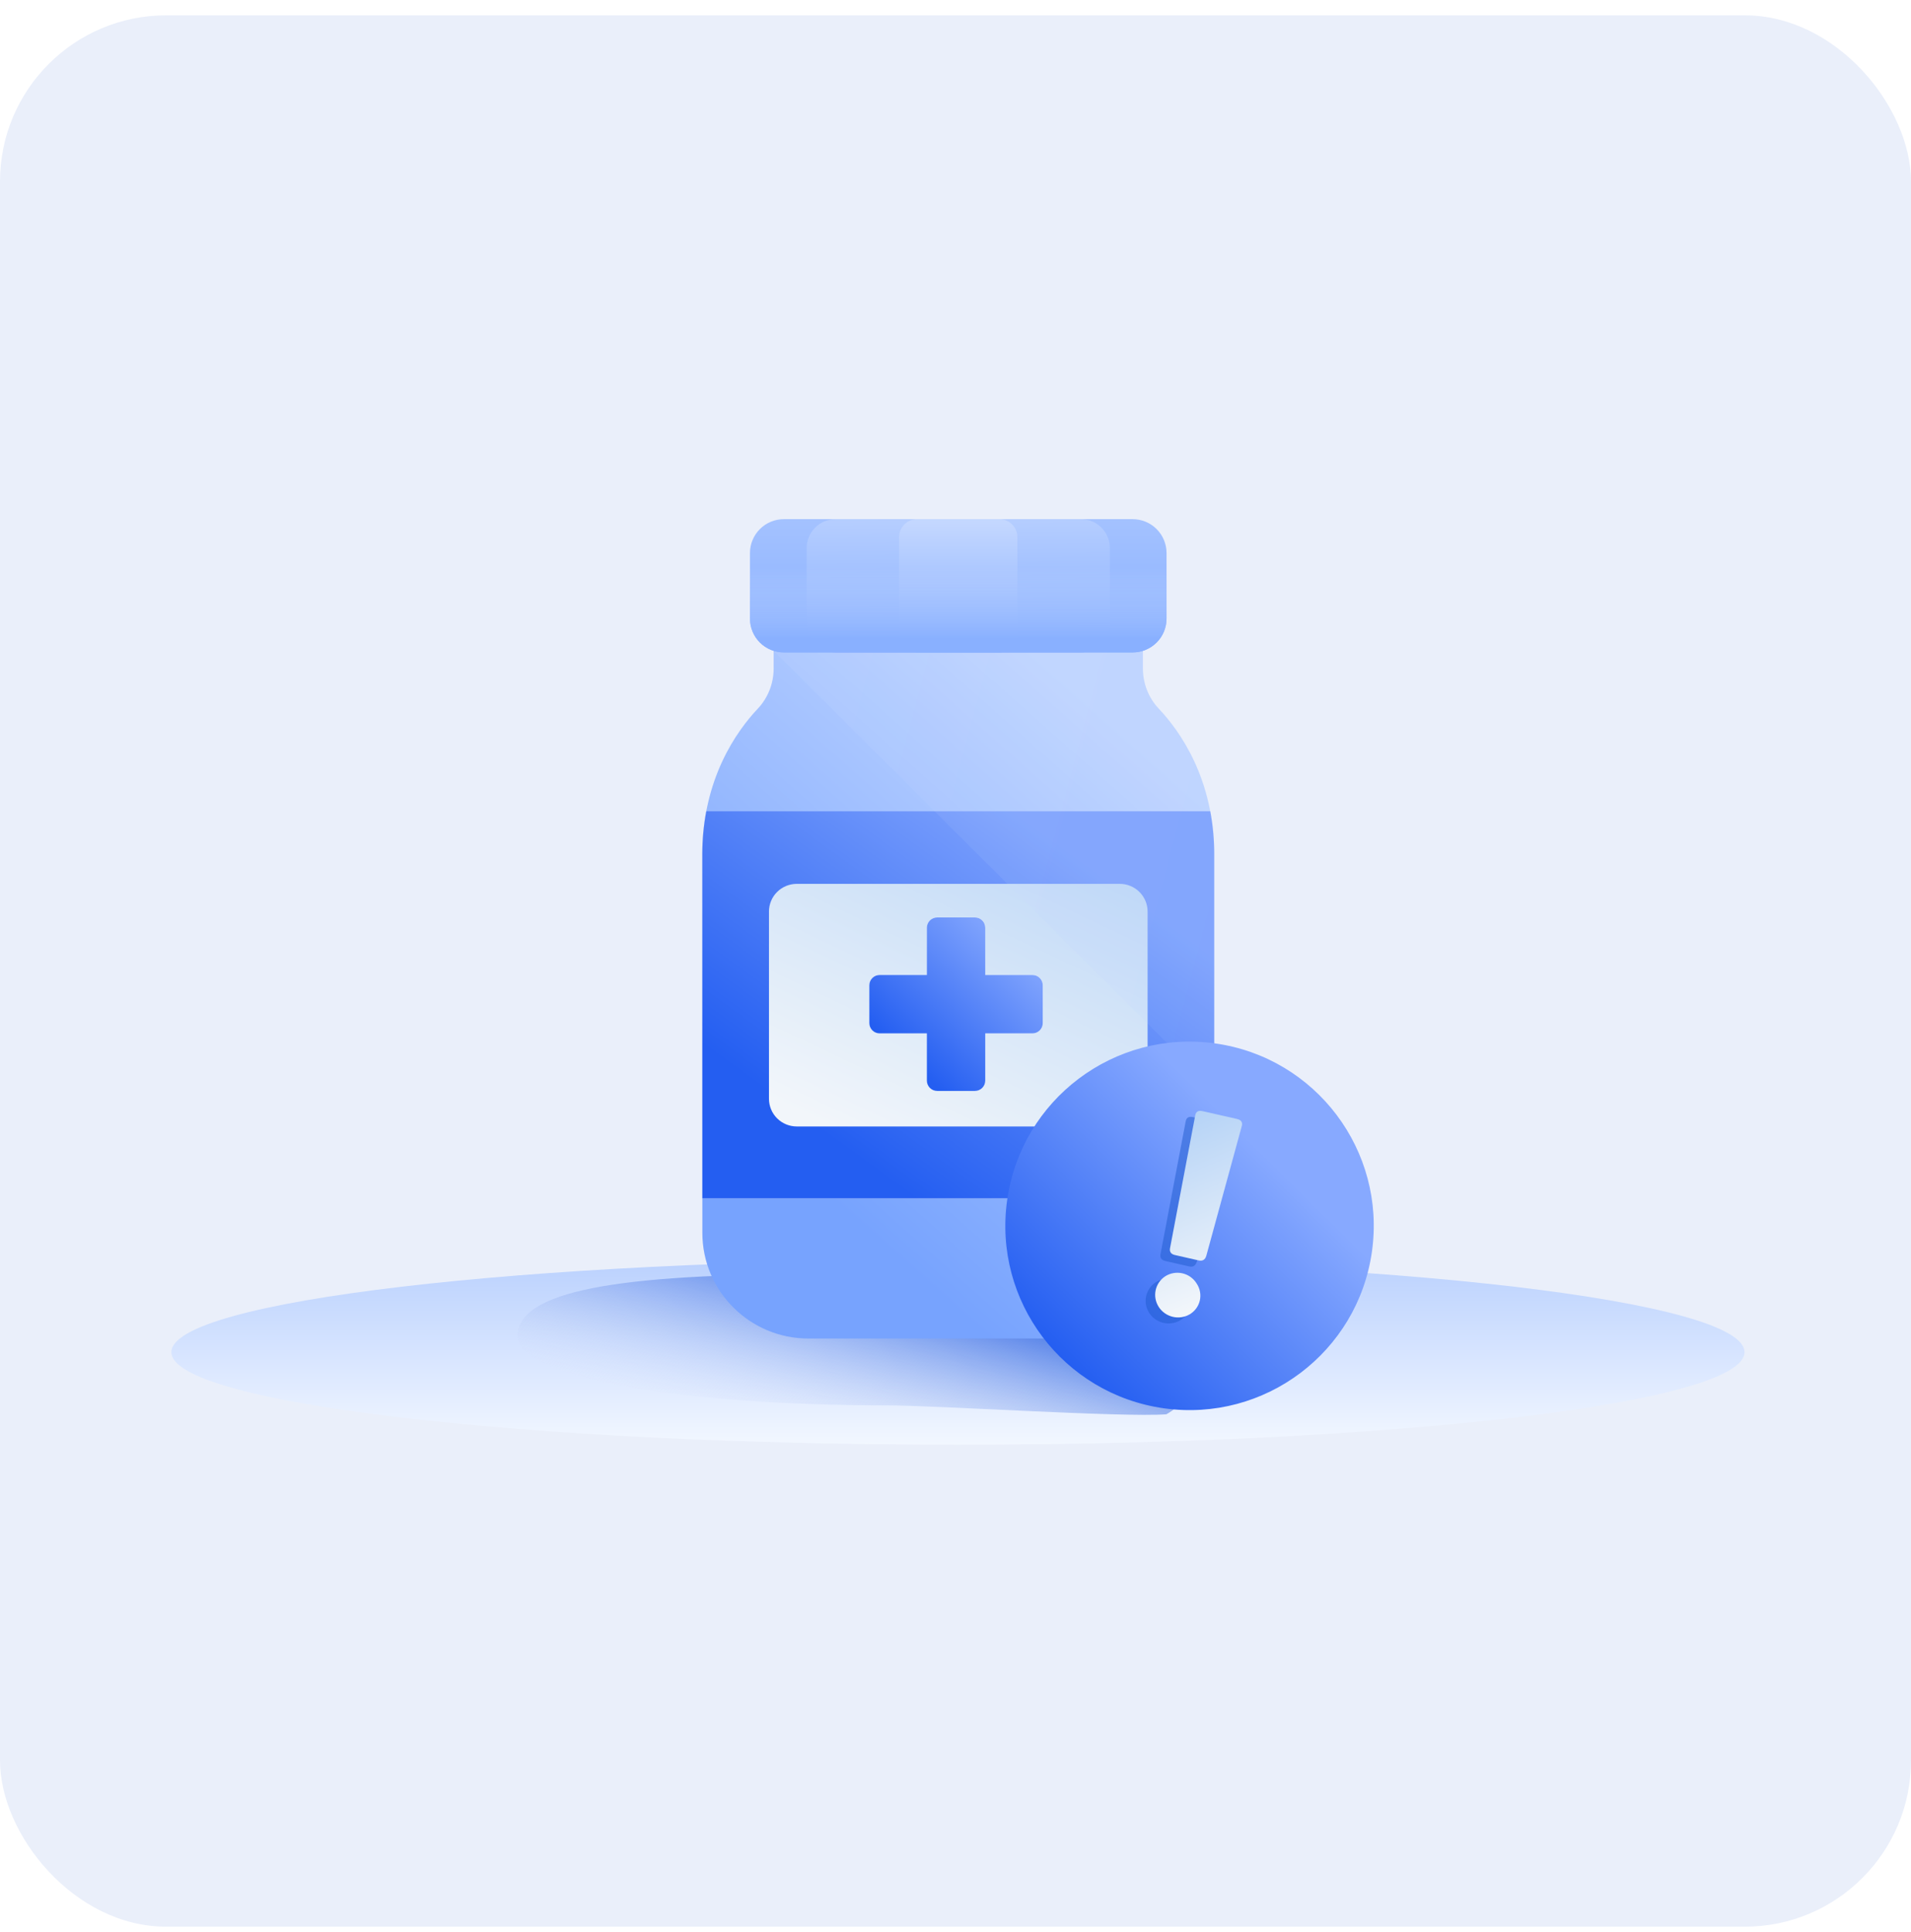 <svg width="92" height="93" viewBox="0 0 92 93" fill="none" xmlns="http://www.w3.org/2000/svg">
<rect y="0.738" width="92" height="92" rx="8" fill="#EAEFFA"/>
<path d="M46.118 69.539C67.031 69.539 83.985 67.544 83.985 65.084C83.985 62.623 67.031 60.629 46.118 60.629C25.204 60.629 8.25 62.623 8.25 65.084C8.25 67.544 25.204 69.539 46.118 69.539Z" fill="url(#paint0_linear_4972_718893)"/>
<g filter="url(#filter0_f_4972_718893)">
<path d="M24.916 64.315C24.916 66.263 32.547 67.642 42.717 67.646C45.104 67.647 54.056 68.233 56.15 68.075C59.415 66.245 53.268 62.487 55.054 61.574C55.055 59.626 49.082 61.339 38.912 61.335C28.742 61.331 24.917 62.366 24.916 64.315Z" fill="url(#paint1_linear_4972_718893)"/>
</g>
<path d="M55.786 34.112C55.292 33.589 55.022 32.895 55.022 32.176V28.922H37.245V32.176C37.245 32.895 36.975 33.589 36.481 34.112C35.469 35.182 33.81 37.493 33.81 41.141L33.813 59.339C33.813 62.15 36.098 64.427 38.918 64.427H53.349C56.169 64.427 58.454 62.15 58.454 59.339L58.456 41.141C58.456 37.493 56.798 35.182 55.786 34.112Z" fill="url(#paint2_linear_4972_718893)"/>
<path d="M33.811 41.126L33.813 57.684H58.454L58.456 41.126C58.457 40.428 58.394 39.732 58.265 39.047H34.001C33.873 39.732 33.809 40.428 33.811 41.126Z" fill="white"/>
<path d="M33.811 41.126L33.813 57.684H58.454L58.456 41.126C58.457 40.428 58.394 39.732 58.265 39.047H34.001C33.873 39.732 33.809 40.428 33.811 41.126Z" fill="url(#paint3_linear_4972_718893)"/>
<path d="M53.91 54.22H38.357C38.003 54.22 37.662 54.08 37.411 53.829C37.16 53.579 37.02 53.24 37.02 52.886V43.877C37.02 43.523 37.16 43.184 37.411 42.934C37.662 42.684 38.003 42.543 38.357 42.543H53.91C54.264 42.543 54.605 42.684 54.856 42.934C55.107 43.184 55.248 43.523 55.248 43.877V52.886C55.248 53.061 55.213 53.234 55.146 53.396C55.079 53.558 54.98 53.705 54.856 53.829C54.732 53.953 54.584 54.051 54.422 54.118C54.26 54.186 54.086 54.22 53.91 54.22Z" fill="url(#paint4_linear_4972_718893)"/>
<path d="M50.201 47.425V49.245C50.201 49.377 50.149 49.502 50.056 49.595C49.963 49.688 49.837 49.74 49.706 49.74H47.432V52.015C47.432 52.146 47.38 52.272 47.287 52.365C47.194 52.458 47.068 52.51 46.937 52.51H45.116C45.051 52.51 44.987 52.497 44.927 52.472C44.867 52.447 44.812 52.411 44.766 52.365C44.72 52.319 44.684 52.264 44.659 52.204C44.634 52.144 44.621 52.08 44.621 52.015V49.74H42.347C42.215 49.74 42.09 49.688 41.997 49.595C41.904 49.502 41.852 49.377 41.852 49.245V47.425C41.852 47.36 41.864 47.295 41.889 47.235C41.914 47.175 41.951 47.121 41.997 47.075C42.043 47.029 42.097 46.992 42.157 46.967C42.217 46.943 42.282 46.93 42.347 46.93H44.621V44.655C44.621 44.59 44.634 44.526 44.659 44.466C44.684 44.406 44.72 44.351 44.766 44.305C44.812 44.259 44.867 44.223 44.927 44.198C44.987 44.173 45.051 44.16 45.116 44.16H46.937C47.068 44.16 47.194 44.212 47.287 44.305C47.38 44.398 47.432 44.524 47.432 44.655V46.93H49.706C49.771 46.93 49.836 46.943 49.896 46.967C49.956 46.992 50.01 47.029 50.056 47.075C50.102 47.121 50.139 47.175 50.164 47.235C50.188 47.295 50.201 47.36 50.201 47.425Z" fill="white"/>
<path d="M50.201 47.425V49.245C50.201 49.377 50.149 49.502 50.056 49.595C49.963 49.688 49.837 49.74 49.706 49.74H47.432V52.015C47.432 52.146 47.38 52.272 47.287 52.365C47.194 52.458 47.068 52.51 46.937 52.51H45.116C45.051 52.51 44.987 52.497 44.927 52.472C44.867 52.447 44.812 52.411 44.766 52.365C44.72 52.319 44.684 52.264 44.659 52.204C44.634 52.144 44.621 52.08 44.621 52.015V49.74H42.347C42.215 49.74 42.09 49.688 41.997 49.595C41.904 49.502 41.852 49.377 41.852 49.245V47.425C41.852 47.36 41.864 47.295 41.889 47.235C41.914 47.175 41.951 47.121 41.997 47.075C42.043 47.029 42.097 46.992 42.157 46.967C42.217 46.943 42.282 46.93 42.347 46.93H44.621V44.655C44.621 44.59 44.634 44.526 44.659 44.466C44.684 44.406 44.72 44.351 44.766 44.305C44.812 44.259 44.867 44.223 44.927 44.198C44.987 44.173 45.051 44.16 45.116 44.16H46.937C47.068 44.16 47.194 44.212 47.287 44.305C47.38 44.398 47.432 44.524 47.432 44.655V46.93H49.706C49.771 46.93 49.836 46.943 49.896 46.967C49.956 46.992 50.01 47.029 50.056 47.075C50.102 47.121 50.139 47.175 50.164 47.235C50.188 47.295 50.201 47.36 50.201 47.425Z" fill="url(#paint5_linear_4972_718893)"/>
<path opacity="0.1" d="M55.023 32.176V28.922H37.246V31.325L58.456 52.471L58.457 41.141C58.457 37.493 56.799 35.182 55.787 34.112C55.293 33.589 55.023 32.895 55.023 32.176Z" fill="url(#paint6_linear_4972_718893)"/>
<path d="M54.527 31.402H37.738C37.524 31.402 37.311 31.36 37.113 31.279C36.915 31.197 36.735 31.077 36.584 30.926C36.432 30.774 36.312 30.595 36.23 30.398C36.148 30.2 36.105 29.988 36.105 29.775V26.616C36.105 26.184 36.278 25.77 36.584 25.465C36.89 25.16 37.305 24.988 37.738 24.988H54.527C54.741 24.988 54.954 25.03 55.152 25.112C55.35 25.194 55.53 25.314 55.681 25.465C55.833 25.616 55.953 25.796 56.035 25.993C56.117 26.19 56.16 26.402 56.16 26.616V29.775C56.16 30.206 55.987 30.62 55.681 30.926C55.375 31.231 54.96 31.402 54.527 31.402Z" fill="url(#paint7_linear_4972_718893)"/>
<path d="M52.038 31.402H40.228C40.046 31.402 39.864 31.366 39.696 31.297C39.527 31.227 39.373 31.125 39.244 30.996C39.114 30.867 39.012 30.713 38.942 30.545C38.872 30.377 38.836 30.196 38.836 30.014V26.377C38.836 26.008 38.983 25.655 39.244 25.395C39.505 25.134 39.859 24.988 40.228 24.988H52.038C52.408 24.988 52.762 25.134 53.023 25.395C53.284 25.655 53.431 26.008 53.431 26.377V30.014C53.431 30.196 53.395 30.377 53.325 30.545C53.255 30.713 53.153 30.867 53.023 30.995C52.894 31.125 52.74 31.227 52.571 31.297C52.402 31.366 52.221 31.402 52.038 31.402Z" fill="url(#paint8_linear_4972_718893)"/>
<path d="M48.11 31.402H44.153C43.922 31.402 43.701 31.311 43.538 31.148C43.375 30.986 43.283 30.765 43.283 30.535V25.856C43.283 25.626 43.375 25.405 43.538 25.242C43.701 25.08 43.922 24.988 44.153 24.988H48.11C48.341 24.988 48.562 25.08 48.725 25.242C48.889 25.405 48.98 25.626 48.98 25.856V30.535C48.98 30.649 48.958 30.762 48.914 30.867C48.87 30.972 48.806 31.068 48.726 31.148C48.645 31.229 48.549 31.293 48.443 31.336C48.338 31.38 48.225 31.402 48.11 31.402Z" fill="url(#paint9_linear_4972_718893)"/>
<path d="M36.105 27.344V29.778C36.105 30.209 36.278 30.623 36.584 30.929C36.735 31.08 36.915 31.2 37.113 31.281C37.311 31.363 37.523 31.405 37.738 31.405H54.527C54.741 31.405 54.954 31.363 55.152 31.281C55.35 31.2 55.53 31.08 55.681 30.929C55.833 30.777 55.953 30.598 56.035 30.401C56.117 30.203 56.159 29.991 56.159 29.778V27.344H36.105Z" fill="url(#paint10_linear_4972_718893)"/>
<path d="M56.032 67.786C60.882 68.468 65.367 65.089 66.049 60.24C66.731 55.39 63.352 50.905 58.502 50.223C53.652 49.541 49.168 52.92 48.486 57.77C47.804 62.62 51.182 67.104 56.032 67.786Z" fill="url(#paint11_linear_4972_718893)"/>
<path opacity="0.5" d="M57.15 62.068C57.23 62.187 57.285 62.321 57.311 62.461C57.338 62.602 57.335 62.745 57.303 62.884C57.272 63.023 57.212 63.154 57.128 63.269C57.043 63.384 56.936 63.481 56.812 63.554C56.567 63.696 56.274 63.738 55.996 63.671C55.718 63.603 55.477 63.433 55.324 63.194C55.171 62.956 55.118 62.669 55.176 62.394C55.234 62.12 55.399 61.879 55.635 61.724C55.756 61.645 55.892 61.592 56.034 61.567C56.177 61.542 56.323 61.546 56.465 61.578C56.606 61.611 56.74 61.67 56.858 61.755C56.975 61.839 57.075 61.945 57.15 62.068ZM57.078 53.998C57.108 53.796 57.224 53.724 57.442 53.773L59.087 54.147C59.302 54.196 59.376 54.311 59.319 54.507L57.616 60.732C57.559 60.929 57.43 60.998 57.252 60.958L56.107 60.698C55.904 60.652 55.83 60.536 55.875 60.337L57.078 53.998Z" fill="#1E5BCF"/>
<path d="M57.609 61.779C57.689 61.898 57.744 62.032 57.77 62.172C57.797 62.312 57.794 62.456 57.763 62.595C57.731 62.734 57.671 62.865 57.587 62.98C57.502 63.095 57.395 63.192 57.271 63.265C57.026 63.407 56.733 63.449 56.455 63.382C56.177 63.314 55.936 63.144 55.783 62.905C55.63 62.667 55.577 62.38 55.635 62.105C55.693 61.831 55.858 61.59 56.094 61.434C56.215 61.356 56.351 61.303 56.493 61.278C56.636 61.253 56.782 61.257 56.924 61.289C57.065 61.321 57.199 61.381 57.316 61.465C57.434 61.55 57.534 61.656 57.609 61.779ZM57.537 53.709C57.567 53.507 57.683 53.435 57.901 53.484L59.546 53.858C59.761 53.907 59.835 54.022 59.778 54.218L58.075 60.443C58.018 60.64 57.889 60.709 57.711 60.669L56.566 60.409C56.363 60.363 56.289 60.247 56.334 60.048L57.537 53.709Z" fill="url(#paint12_linear_4972_718893)"/>
<defs>
<filter id="filter0_f_4972_718893" x="22.882" y="58.608" width="36.276" height="11.529" filterUnits="userSpaceOnUse" color-interpolation-filters="sRGB">
<feFlood flood-opacity="0" result="BackgroundImageFix"/>
<feBlend mode="normal" in="SourceGraphic" in2="BackgroundImageFix" result="shape"/>
<feGaussianBlur stdDeviation="1.017" result="effect1_foregroundBlur_4972_718893"/>
</filter>
<linearGradient id="paint0_linear_4972_718893" x1="46.118" y1="59.009" x2="46.118" y2="69.539" gradientUnits="userSpaceOnUse">
<stop stop-color="#B0CAFE"/>
<stop offset="1" stop-color="#F2F7FF"/>
</linearGradient>
<linearGradient id="paint1_linear_4972_718893" x1="52.207" y1="62.324" x2="49.158" y2="73.309" gradientUnits="userSpaceOnUse">
<stop offset="0.026" stop-color="#1350DD"/>
<stop offset="1" stop-color="#F4F7FF" stop-opacity="0"/>
</linearGradient>
<linearGradient id="paint2_linear_4972_718893" x1="58.413" y1="38.745" x2="40.875" y2="58.495" gradientUnits="userSpaceOnUse">
<stop offset="0.01" stop-color="#C1D6FF"/>
<stop offset="1" stop-color="#77A3FE"/>
</linearGradient>
<linearGradient id="paint3_linear_4972_718893" x1="52.453" y1="41.674" x2="41.937" y2="56.185" gradientUnits="userSpaceOnUse">
<stop stop-color="#7EA2FD"/>
<stop offset="1" stop-color="#245EF1"/>
</linearGradient>
<linearGradient id="paint4_linear_4972_718893" x1="56.856" y1="35.674" x2="46.569" y2="57.373" gradientUnits="userSpaceOnUse">
<stop stop-color="#ABCDF6"/>
<stop offset="1" stop-color="#F2F6FA"/>
</linearGradient>
<linearGradient id="paint5_linear_4972_718893" x1="48.167" y1="45.337" x2="43.214" y2="50.506" gradientUnits="userSpaceOnUse">
<stop stop-color="#7EA2FD"/>
<stop offset="1" stop-color="#245EF1"/>
</linearGradient>
<linearGradient id="paint6_linear_4972_718893" x1="58.457" y1="52.204" x2="29.529" y2="44.52" gradientUnits="userSpaceOnUse">
<stop stop-color="#B0CAFF"/>
<stop offset="1" stop-color="#E7EFFF"/>
</linearGradient>
<linearGradient id="paint7_linear_4972_718893" x1="47.566" y1="31.109" x2="47.566" y2="17.413" gradientUnits="userSpaceOnUse">
<stop stop-color="#89B0FF"/>
<stop offset="1" stop-color="#C5D8FF"/>
</linearGradient>
<linearGradient id="paint8_linear_4972_718893" x1="47.177" y1="31.109" x2="47.082" y2="22.807" gradientUnits="userSpaceOnUse">
<stop stop-color="#89B0FF"/>
<stop offset="1" stop-color="#C5D8FF"/>
</linearGradient>
<linearGradient id="paint9_linear_4972_718893" x1="46.539" y1="31.109" x2="46.539" y2="24.988" gradientUnits="userSpaceOnUse">
<stop stop-color="#89B0FF"/>
<stop offset="1" stop-color="#C5D8FF"/>
</linearGradient>
<linearGradient id="paint10_linear_4972_718893" x1="46.475" y1="30.747" x2="46.475" y2="27.293" gradientUnits="userSpaceOnUse">
<stop stop-color="#89B0FF"/>
<stop offset="1" stop-color="#C5D8FF" stop-opacity="0"/>
</linearGradient>
<linearGradient id="paint11_linear_4972_718893" x1="59.251" y1="53.988" x2="49.548" y2="63.822" gradientUnits="userSpaceOnUse">
<stop stop-color="#87A9FF"/>
<stop offset="1" stop-color="#245EF1"/>
</linearGradient>
<linearGradient id="paint12_linear_4972_718893" x1="58.595" y1="51.516" x2="62.516" y2="60.897" gradientUnits="userSpaceOnUse">
<stop stop-color="#ABCDF6"/>
<stop offset="1" stop-color="#F2F6FA"/>
</linearGradient>
</defs>
</svg>
